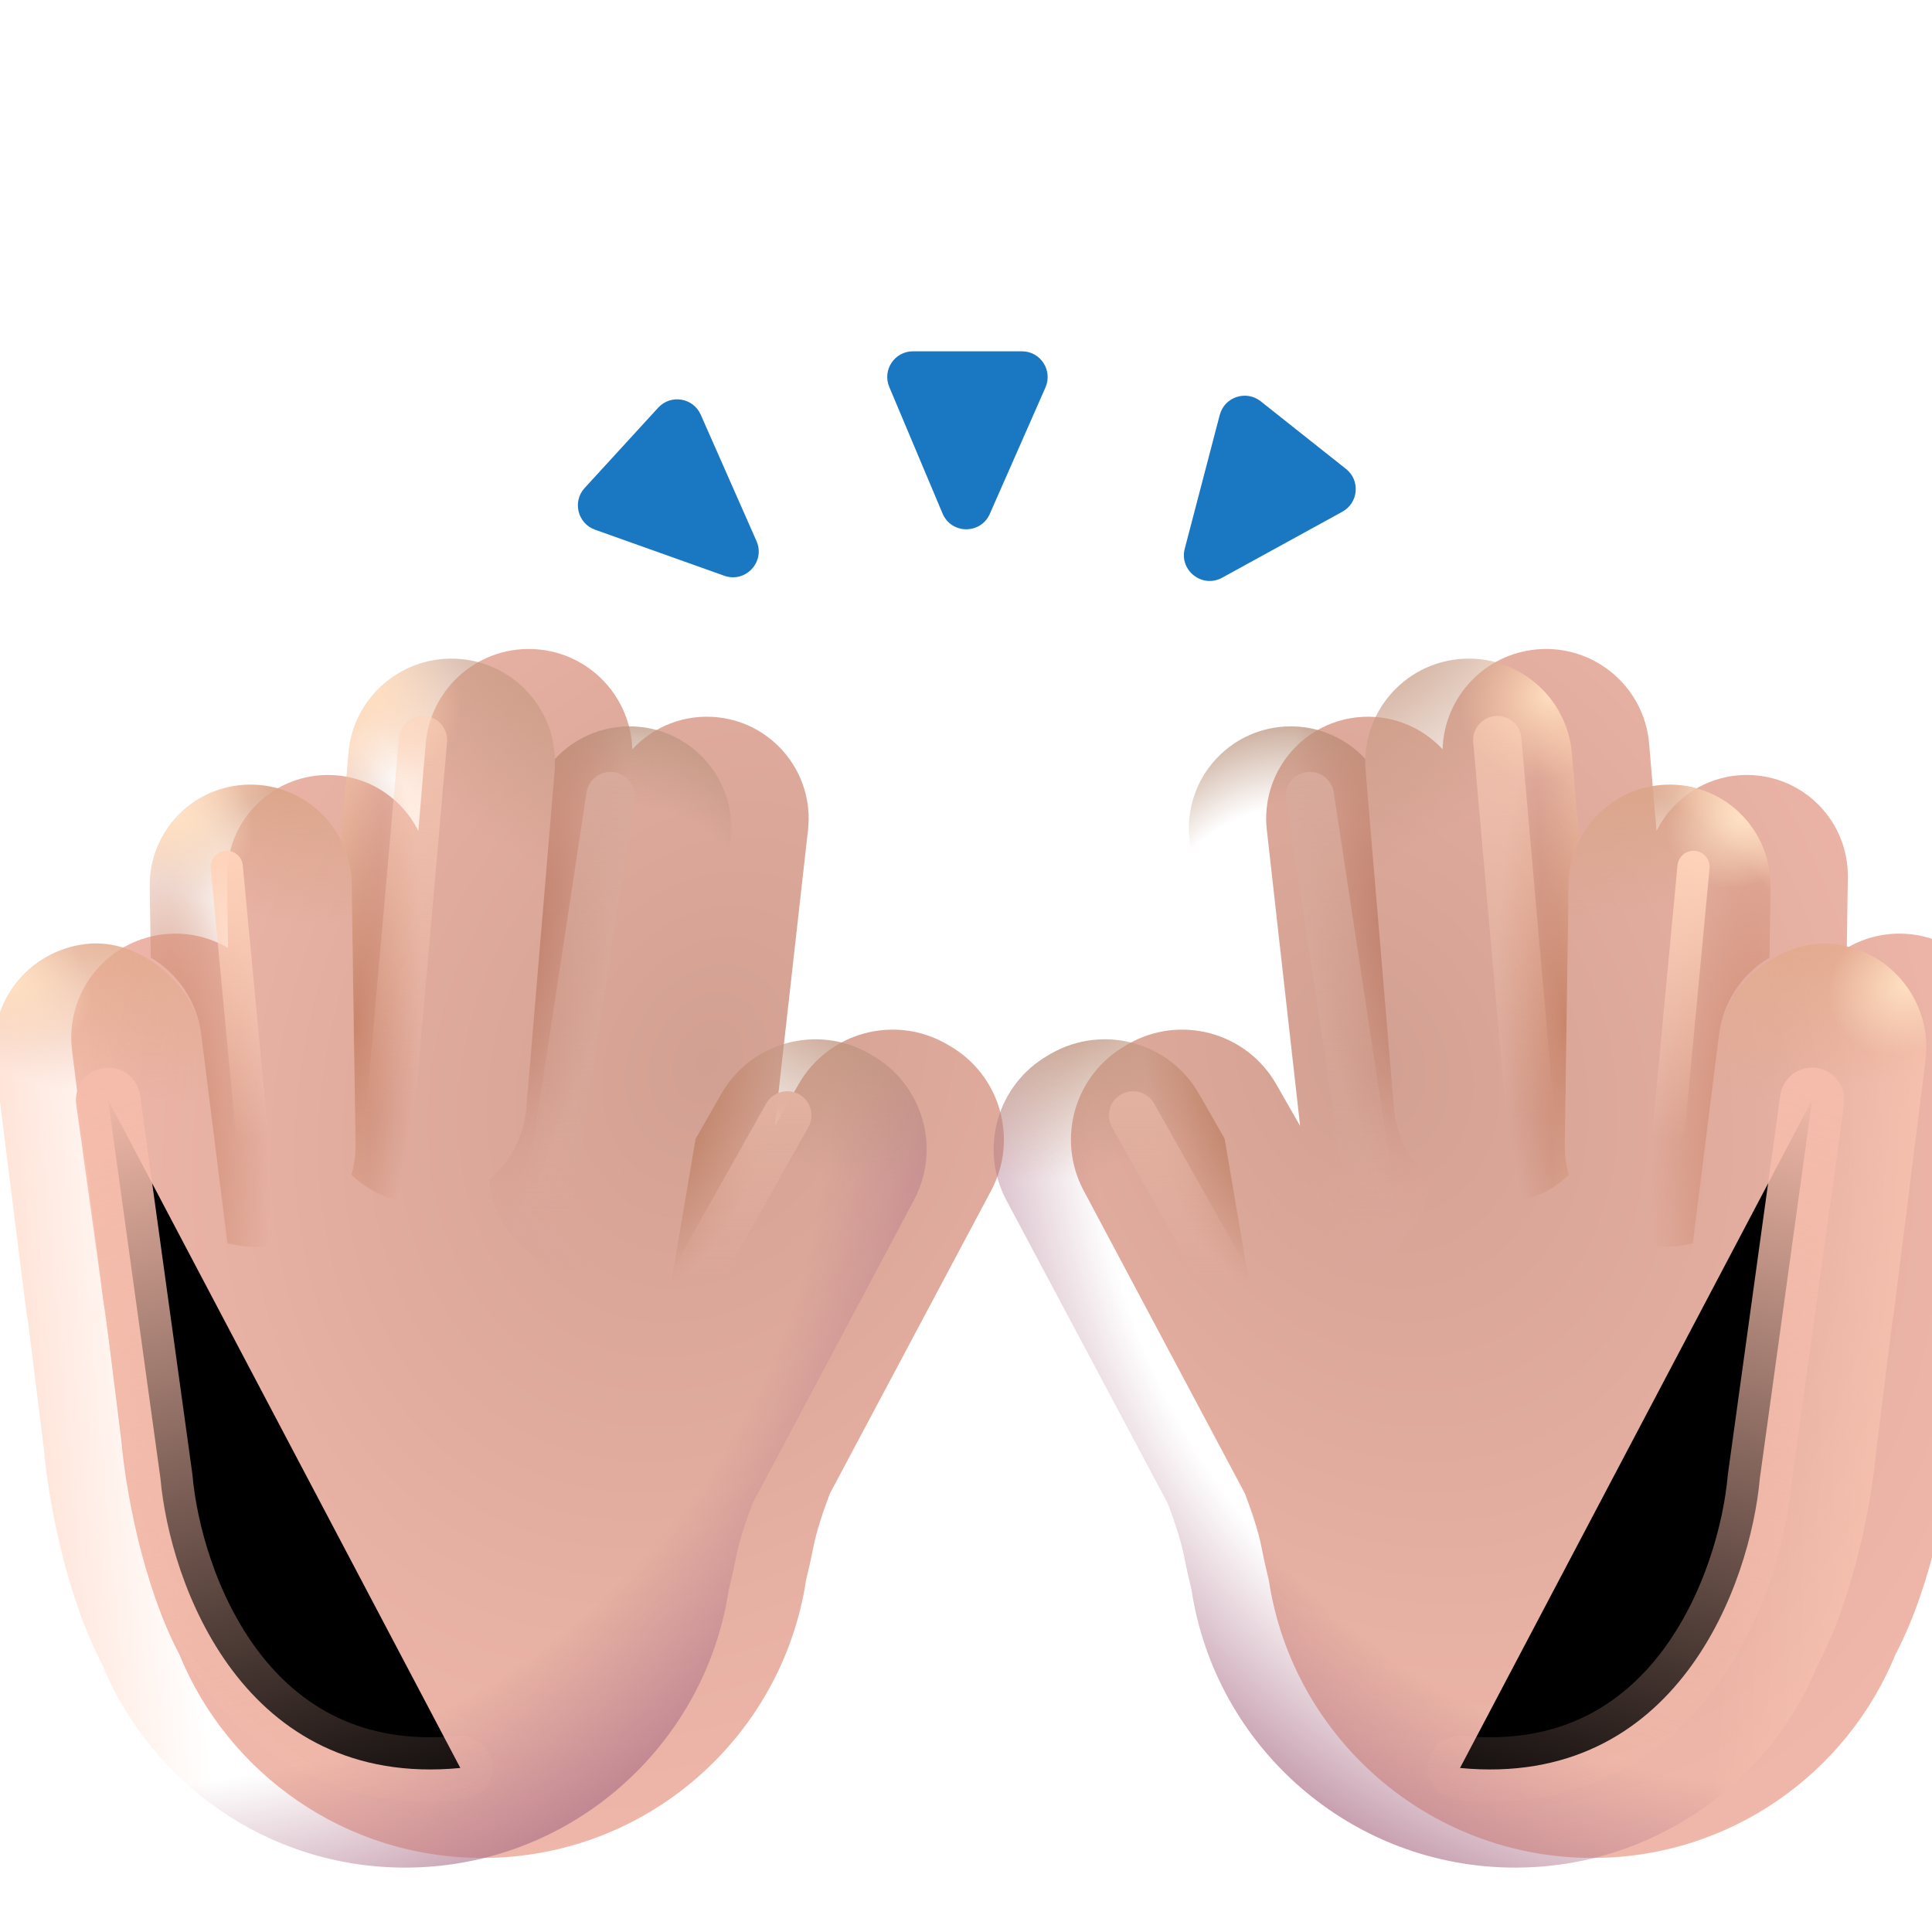 <svg viewBox="1 1 30 30" xmlns="http://www.w3.org/2000/svg">
<g filter="url(#filter0_ii_20020_6224)">
<path d="M8.146 11.233C7.261 11.159 6.484 11.815 6.41 12.7L6.296 14.053C6.036 13.53 5.492 13.175 4.869 13.184C4.003 13.197 3.312 13.909 3.325 14.775L3.341 15.87C3.044 15.695 2.689 15.614 2.321 15.66C1.436 15.771 0.808 16.579 0.919 17.464L1.41 21.378C1.416 21.427 1.425 21.474 1.435 21.521L1.686 23.535C1.741 24.192 1.997 25.721 2.584 26.838C3.342 28.693 5.164 30 7.291 30C9.836 30 11.945 28.129 12.316 25.688C12.352 25.54 12.392 25.366 12.427 25.187C12.478 24.922 12.591 24.592 12.686 24.343L15.191 19.637C15.618 18.835 15.331 17.839 14.542 17.387L14.498 17.361C13.691 16.899 12.663 17.178 12.201 17.985L11.83 18.633L12.347 14.036C12.444 13.169 11.82 12.387 10.953 12.289C10.435 12.231 9.947 12.43 9.618 12.785C9.594 11.979 8.968 11.302 8.146 11.233Z" fill="url(#paint0_radial_20020_6224)"/>
</g>
<path d="M8.146 11.233C7.261 11.159 6.484 11.815 6.41 12.7L6.296 14.053C6.036 13.53 5.492 13.175 4.869 13.184C4.003 13.197 3.312 13.909 3.325 14.775L3.341 15.87C3.044 15.695 2.689 15.614 2.321 15.66C1.436 15.771 0.808 16.579 0.919 17.464L1.41 21.378C1.416 21.427 1.425 21.474 1.435 21.521L1.686 23.535C1.741 24.192 1.997 25.721 2.584 26.838C3.342 28.693 5.164 30 7.291 30C9.836 30 11.945 28.129 12.316 25.688C12.352 25.54 12.392 25.366 12.427 25.187C12.478 24.922 12.591 24.592 12.686 24.343L15.191 19.637C15.618 18.835 15.331 17.839 14.542 17.387L14.498 17.361C13.691 16.899 12.663 17.178 12.201 17.985L11.83 18.633L12.347 14.036C12.444 13.169 11.82 12.387 10.953 12.289C10.435 12.231 9.947 12.43 9.618 12.785C9.594 11.979 8.968 11.302 8.146 11.233Z" fill="url(#paint1_radial_20020_6224)"/>
<path d="M8.146 11.233C7.261 11.159 6.484 11.815 6.41 12.7L6.296 14.053C6.036 13.53 5.492 13.175 4.869 13.184C4.003 13.197 3.312 13.909 3.325 14.775L3.341 15.87C3.044 15.695 2.689 15.614 2.321 15.66C1.436 15.771 0.808 16.579 0.919 17.464L1.41 21.378C1.416 21.427 1.425 21.474 1.435 21.521L1.686 23.535C1.741 24.192 1.997 25.721 2.584 26.838C3.342 28.693 5.164 30 7.291 30C9.836 30 11.945 28.129 12.316 25.688C12.352 25.54 12.392 25.366 12.427 25.187C12.478 24.922 12.591 24.592 12.686 24.343L15.191 19.637C15.618 18.835 15.331 17.839 14.542 17.387L14.498 17.361C13.691 16.899 12.663 17.178 12.201 17.985L11.83 18.633L12.347 14.036C12.444 13.169 11.82 12.387 10.953 12.289C10.435 12.231 9.947 12.43 9.618 12.785C9.594 11.979 8.968 11.302 8.146 11.233Z" fill="url(#paint2_linear_20020_6224)"/>
<rect x="0.718" y="15.861" width="3.231" height="7.176" rx="1.616" transform="rotate(-7.151 0.718 15.861)" fill="url(#paint3_radial_20020_6224)"/>
<rect x="0.718" y="15.861" width="3.231" height="7.176" rx="1.616" transform="rotate(-7.151 0.718 15.861)" fill="url(#paint4_radial_20020_6224)"/>
<path d="M4.869 13.184C4.003 13.197 3.312 13.909 3.325 14.775L3.341 15.87C3.758 16.116 4.06 16.545 4.125 17.062L4.532 20.302C4.673 20.342 4.823 20.362 4.977 20.359C5.842 20.346 6.534 19.634 6.521 18.768L6.46 14.728C6.447 13.862 5.734 13.171 4.869 13.184Z" fill="url(#paint5_radial_20020_6224)"/>
<path d="M4.869 13.184C4.003 13.197 3.312 13.909 3.325 14.775L3.341 15.87C3.758 16.116 4.06 16.545 4.125 17.062L4.532 20.302C4.673 20.342 4.823 20.362 4.977 20.359C5.842 20.346 6.534 19.634 6.521 18.768L6.46 14.728C6.447 13.862 5.734 13.171 4.869 13.184Z" fill="url(#paint6_radial_20020_6224)"/>
<path d="M4.869 13.184C4.003 13.197 3.312 13.909 3.325 14.775L3.341 15.87C3.758 16.116 4.06 16.545 4.125 17.062L4.532 20.302C4.673 20.342 4.823 20.362 4.977 20.359C5.842 20.346 6.534 19.634 6.521 18.768L6.46 14.728C6.447 13.862 5.734 13.171 4.869 13.184Z" fill="url(#paint7_radial_20020_6224)"/>
<path d="M4.869 13.184C4.003 13.197 3.312 13.909 3.325 14.775L3.341 15.87C3.758 16.116 4.06 16.545 4.125 17.062L4.532 20.302C4.673 20.342 4.823 20.362 4.977 20.359C5.842 20.346 6.534 19.634 6.521 18.768L6.46 14.728C6.447 13.862 5.734 13.171 4.869 13.184Z" fill="url(#paint8_radial_20020_6224)"/>
<path d="M8.146 11.233C7.261 11.159 6.484 11.815 6.41 12.7L6.296 14.053C6.397 14.257 6.456 14.485 6.46 14.728L6.521 18.768C6.523 18.933 6.5 19.091 6.456 19.241C6.712 19.488 7.053 19.653 7.436 19.685C8.321 19.759 9.098 19.102 9.172 18.218L9.613 12.969C9.687 12.084 9.03 11.307 8.146 11.233Z" fill="url(#paint9_linear_20020_6224)"/>
<path d="M8.146 11.233C7.261 11.159 6.484 11.815 6.41 12.7L6.296 14.053C6.397 14.257 6.456 14.485 6.46 14.728L6.521 18.768C6.523 18.933 6.5 19.091 6.456 19.241C6.712 19.488 7.053 19.653 7.436 19.685C8.321 19.759 9.098 19.102 9.172 18.218L9.613 12.969C9.687 12.084 9.03 11.307 8.146 11.233Z" fill="url(#paint10_radial_20020_6224)"/>
<path d="M8.146 11.233C7.261 11.159 6.484 11.815 6.41 12.7L6.296 14.053C6.397 14.257 6.456 14.485 6.46 14.728L6.521 18.768C6.523 18.933 6.5 19.091 6.456 19.241C6.712 19.488 7.053 19.653 7.436 19.685C8.321 19.759 9.098 19.102 9.172 18.218L9.613 12.969C9.687 12.084 9.03 11.307 8.146 11.233Z" fill="url(#paint11_radial_20020_6224)"/>
<path d="M8.146 11.233C7.261 11.159 6.484 11.815 6.41 12.7L6.296 14.053C6.397 14.257 6.456 14.485 6.46 14.728L6.521 18.768C6.523 18.933 6.5 19.091 6.456 19.241C6.712 19.488 7.053 19.653 7.436 19.685C8.321 19.759 9.098 19.102 9.172 18.218L9.613 12.969C9.687 12.084 9.03 11.307 8.146 11.233Z" fill="url(#paint12_radial_20020_6224)"/>
<path d="M8.601 19.317C8.919 19.051 9.135 18.663 9.172 18.218L9.613 12.969C9.618 12.907 9.62 12.846 9.618 12.785C9.947 12.43 10.435 12.231 10.953 12.289C11.82 12.387 12.444 13.169 12.347 14.036L11.747 19.369C11.65 20.236 10.868 20.86 10 20.762C9.235 20.676 8.659 20.057 8.601 19.317Z" fill="url(#paint13_radial_20020_6224)"/>
<path d="M8.601 19.317C8.919 19.051 9.135 18.663 9.172 18.218L9.613 12.969C9.618 12.907 9.62 12.846 9.618 12.785C9.947 12.43 10.435 12.231 10.953 12.289C11.82 12.387 12.444 13.169 12.347 14.036L11.747 19.369C11.65 20.236 10.868 20.86 10 20.762C9.235 20.676 8.659 20.057 8.601 19.317Z" fill="url(#paint14_radial_20020_6224)"/>
<path d="M8.601 19.317C8.919 19.051 9.135 18.663 9.172 18.218L9.613 12.969C9.618 12.907 9.62 12.846 9.618 12.785C9.947 12.43 10.435 12.231 10.953 12.289C11.82 12.387 12.444 13.169 12.347 14.036L11.747 19.369C11.65 20.236 10.868 20.86 10 20.762C9.235 20.676 8.659 20.057 8.601 19.317Z" fill="url(#paint15_linear_20020_6224)"/>
<path d="M14.068 21.747L15.191 19.637C15.618 18.835 15.331 17.839 14.542 17.387L14.498 17.361C13.691 16.899 12.663 17.178 12.201 17.985L11.802 18.682L11.264 21.852L14.068 21.747Z" fill="url(#paint16_radial_20020_6224)"/>
<path d="M14.068 21.747L15.191 19.637C15.618 18.835 15.331 17.839 14.542 17.387L14.498 17.361C13.691 16.899 12.663 17.178 12.201 17.985L11.802 18.682L11.264 21.852L14.068 21.747Z" fill="url(#paint17_radial_20020_6224)"/>
<g filter="url(#filter1_f_20020_6224)">
<path d="M4.521 14.461L4.99 19.43" stroke="url(#paint18_linear_20020_6224)" stroke-width="0.5" stroke-linecap="round"/>
</g>
<g filter="url(#filter2_f_20020_6224)">
<path d="M7.568 12.492L7.053 18.352" stroke="url(#paint19_linear_20020_6224)" stroke-width="0.75" stroke-linecap="round"/>
</g>
<g filter="url(#filter3_f_20020_6224)">
<path d="M10.479 13.361L9.506 19.758" stroke="url(#paint20_linear_20020_6224)" stroke-width="0.75" stroke-linecap="round"/>
</g>
<g filter="url(#filter4_f_20020_6224)">
<path d="M13.225 18.32L11.85 20.758" stroke="url(#paint21_linear_20020_6224)" stroke-width="0.75" stroke-linecap="round"/>
</g>
<g filter="url(#filter5_f_20020_6224)">
<path d="M2.679 18.078L3.491 23.953C3.637 25.589 4.773 28.778 8.148 28.453" stroke="url(#paint22_linear_20020_6224)" stroke-linecap="round"/>
</g>
<g filter="url(#filter6_ii_20020_6224)">
<path d="M23.672 11.233C24.557 11.159 25.334 11.815 25.408 12.7L25.522 14.053C25.782 13.53 26.326 13.175 26.949 13.184C27.815 13.197 28.506 13.909 28.493 14.775L28.477 15.87C28.774 15.695 29.129 15.614 29.497 15.66C30.382 15.771 31.01 16.579 30.899 17.464L30.408 21.378C30.402 21.427 30.394 21.474 30.384 21.521L30.133 23.535C30.077 24.192 29.821 25.721 29.234 26.838C28.476 28.693 26.654 30 24.527 30C21.982 30 19.873 28.129 19.502 25.688C19.466 25.54 19.426 25.366 19.391 25.187C19.34 24.922 19.227 24.592 19.132 24.343L16.627 19.637C16.2 18.835 16.487 17.839 17.276 17.387L17.32 17.361C18.127 16.899 19.155 17.178 19.617 17.985L19.988 18.633L19.471 14.036C19.374 13.169 19.998 12.387 20.865 12.289C21.383 12.231 21.871 12.43 22.2 12.785C22.224 11.979 22.85 11.302 23.672 11.233Z" fill="url(#paint23_radial_20020_6224)"/>
</g>
<path d="M23.672 11.233C24.557 11.159 25.334 11.815 25.408 12.7L25.522 14.053C25.782 13.53 26.326 13.175 26.949 13.184C27.815 13.197 28.506 13.909 28.493 14.775L28.477 15.87C28.774 15.695 29.129 15.614 29.497 15.66C30.382 15.771 31.01 16.579 30.899 17.464L30.408 21.378C30.402 21.427 30.394 21.474 30.384 21.521L30.133 23.535C30.077 24.192 29.821 25.721 29.234 26.838C28.476 28.693 26.654 30 24.527 30C21.982 30 19.873 28.129 19.502 25.688C19.466 25.54 19.426 25.366 19.391 25.187C19.34 24.922 19.227 24.592 19.132 24.343L16.627 19.637C16.2 18.835 16.487 17.839 17.276 17.387L17.32 17.361C18.127 16.899 19.155 17.178 19.617 17.985L19.988 18.633L19.471 14.036C19.374 13.169 19.998 12.387 20.865 12.289C21.383 12.231 21.871 12.43 22.2 12.785C22.224 11.979 22.85 11.302 23.672 11.233Z" fill="url(#paint24_radial_20020_6224)"/>
<path d="M23.672 11.233C24.557 11.159 25.334 11.815 25.408 12.7L25.522 14.053C25.782 13.53 26.326 13.175 26.949 13.184C27.815 13.197 28.506 13.909 28.493 14.775L28.477 15.87C28.774 15.695 29.129 15.614 29.497 15.66C30.382 15.771 31.01 16.579 30.899 17.464L30.408 21.378C30.402 21.427 30.394 21.474 30.384 21.521L30.133 23.535C30.077 24.192 29.821 25.721 29.234 26.838C28.476 28.693 26.654 30 24.527 30C21.982 30 19.873 28.129 19.502 25.688C19.466 25.54 19.426 25.366 19.391 25.187C19.34 24.922 19.227 24.592 19.132 24.343L16.627 19.637C16.2 18.835 16.487 17.839 17.276 17.387L17.32 17.361C18.127 16.899 19.155 17.178 19.617 17.985L19.988 18.633L19.471 14.036C19.374 13.169 19.998 12.387 20.865 12.289C21.383 12.231 21.871 12.43 22.2 12.785C22.224 11.979 22.85 11.302 23.672 11.233Z" fill="url(#paint25_linear_20020_6224)"/>
<rect width="3.231" height="7.176" rx="1.616" transform="matrix(-0.992 -0.124 -0.124 0.992 31.1 15.861)" fill="url(#paint26_radial_20020_6224)"/>
<rect width="3.231" height="7.176" rx="1.616" transform="matrix(-0.992 -0.124 -0.124 0.992 31.1 15.861)" fill="url(#paint27_radial_20020_6224)"/>
<path d="M26.949 13.184C27.815 13.197 28.506 13.909 28.493 14.775L28.477 15.87C28.06 16.116 27.758 16.545 27.693 17.062L27.286 20.302C27.145 20.342 26.996 20.362 26.841 20.359C25.976 20.346 25.285 19.634 25.298 18.768L25.358 14.728C25.372 13.862 26.084 13.171 26.949 13.184Z" fill="url(#paint28_radial_20020_6224)"/>
<path d="M26.949 13.184C27.815 13.197 28.506 13.909 28.493 14.775L28.477 15.87C28.06 16.116 27.758 16.545 27.693 17.062L27.286 20.302C27.145 20.342 26.996 20.362 26.841 20.359C25.976 20.346 25.285 19.634 25.298 18.768L25.358 14.728C25.372 13.862 26.084 13.171 26.949 13.184Z" fill="url(#paint29_radial_20020_6224)"/>
<path d="M26.949 13.184C27.815 13.197 28.506 13.909 28.493 14.775L28.477 15.87C28.06 16.116 27.758 16.545 27.693 17.062L27.286 20.302C27.145 20.342 26.996 20.362 26.841 20.359C25.976 20.346 25.285 19.634 25.298 18.768L25.358 14.728C25.372 13.862 26.084 13.171 26.949 13.184Z" fill="url(#paint30_radial_20020_6224)"/>
<path d="M26.949 13.184C27.815 13.197 28.506 13.909 28.493 14.775L28.477 15.87C28.06 16.116 27.758 16.545 27.693 17.062L27.286 20.302C27.145 20.342 26.996 20.362 26.841 20.359C25.976 20.346 25.285 19.634 25.298 18.768L25.358 14.728C25.372 13.862 26.084 13.171 26.949 13.184Z" fill="url(#paint31_radial_20020_6224)"/>
<path d="M23.672 11.233C24.557 11.159 25.334 11.815 25.408 12.7L25.522 14.053C25.421 14.257 25.362 14.485 25.358 14.728L25.298 18.768C25.295 18.933 25.318 19.091 25.363 19.241C25.106 19.488 24.765 19.653 24.382 19.685C23.497 19.759 22.72 19.102 22.646 18.218L22.205 12.969C22.131 12.084 22.788 11.307 23.672 11.233Z" fill="url(#paint32_linear_20020_6224)"/>
<path d="M23.672 11.233C24.557 11.159 25.334 11.815 25.408 12.7L25.522 14.053C25.421 14.257 25.362 14.485 25.358 14.728L25.298 18.768C25.295 18.933 25.318 19.091 25.363 19.241C25.106 19.488 24.765 19.653 24.382 19.685C23.497 19.759 22.72 19.102 22.646 18.218L22.205 12.969C22.131 12.084 22.788 11.307 23.672 11.233Z" fill="url(#paint33_radial_20020_6224)"/>
<path d="M23.672 11.233C24.557 11.159 25.334 11.815 25.408 12.7L25.522 14.053C25.421 14.257 25.362 14.485 25.358 14.728L25.298 18.768C25.295 18.933 25.318 19.091 25.363 19.241C25.106 19.488 24.765 19.653 24.382 19.685C23.497 19.759 22.72 19.102 22.646 18.218L22.205 12.969C22.131 12.084 22.788 11.307 23.672 11.233Z" fill="url(#paint34_radial_20020_6224)"/>
<path d="M23.672 11.233C24.557 11.159 25.334 11.815 25.408 12.7L25.522 14.053C25.421 14.257 25.362 14.485 25.358 14.728L25.298 18.768C25.295 18.933 25.318 19.091 25.363 19.241C25.106 19.488 24.765 19.653 24.382 19.685C23.497 19.759 22.72 19.102 22.646 18.218L22.205 12.969C22.131 12.084 22.788 11.307 23.672 11.233Z" fill="url(#paint35_radial_20020_6224)"/>
<path d="M23.217 19.317C22.899 19.051 22.683 18.663 22.646 18.218L22.205 12.969C22.2 12.907 22.198 12.846 22.2 12.785C21.871 12.43 21.383 12.231 20.865 12.289C19.998 12.387 19.374 13.169 19.471 14.036L20.071 19.369C20.169 20.236 20.951 20.86 21.818 20.762C22.583 20.676 23.159 20.057 23.217 19.317Z" fill="url(#paint36_radial_20020_6224)"/>
<path d="M23.217 19.317C22.899 19.051 22.683 18.663 22.646 18.218L22.205 12.969C22.2 12.907 22.198 12.846 22.2 12.785C21.871 12.43 21.383 12.231 20.865 12.289C19.998 12.387 19.374 13.169 19.471 14.036L20.071 19.369C20.169 20.236 20.951 20.86 21.818 20.762C22.583 20.676 23.159 20.057 23.217 19.317Z" fill="url(#paint37_radial_20020_6224)"/>
<path d="M23.217 19.317C22.899 19.051 22.683 18.663 22.646 18.218L22.205 12.969C22.2 12.907 22.198 12.846 22.2 12.785C21.871 12.43 21.383 12.231 20.865 12.289C19.998 12.387 19.374 13.169 19.471 14.036L20.071 19.369C20.169 20.236 20.951 20.86 21.818 20.762C22.583 20.676 23.159 20.057 23.217 19.317Z" fill="url(#paint38_linear_20020_6224)"/>
<path d="M17.75 21.747L16.627 19.637C16.2 18.835 16.487 17.839 17.276 17.387L17.32 17.361C18.127 16.899 19.155 17.178 19.617 17.985L20.016 18.682L20.555 21.852L17.75 21.747Z" fill="url(#paint39_radial_20020_6224)"/>
<path d="M17.75 21.747L16.627 19.637C16.2 18.835 16.487 17.839 17.276 17.387L17.32 17.361C18.127 16.899 19.155 17.178 19.617 17.985L20.016 18.682L20.555 21.852L17.75 21.747Z" fill="url(#paint40_radial_20020_6224)"/>
<g filter="url(#filter7_f_20020_6224)">
<path d="M27.297 14.461L26.828 19.43" stroke="url(#paint41_linear_20020_6224)" stroke-width="0.5" stroke-linecap="round"/>
</g>
<g filter="url(#filter8_f_20020_6224)">
<path d="M24.25 12.492L24.765 18.352" stroke="url(#paint42_linear_20020_6224)" stroke-width="0.75" stroke-linecap="round"/>
</g>
<g filter="url(#filter9_f_20020_6224)">
<path d="M21.339 13.361L22.312 19.758" stroke="url(#paint43_linear_20020_6224)" stroke-width="0.75" stroke-linecap="round"/>
</g>
<g filter="url(#filter10_f_20020_6224)">
<path d="M18.594 18.32L19.969 20.758" stroke="url(#paint44_linear_20020_6224)" stroke-width="0.75" stroke-linecap="round"/>
</g>
<g filter="url(#filter11_f_20020_6224)">
<path d="M29.139 18.078L28.327 23.953C28.181 25.589 27.046 28.778 23.671 28.453" stroke="url(#paint45_linear_20020_6224)" stroke-linecap="round"/>
</g>
<g filter="url(#filter12_ii_20020_6224)">
<path d="M19.877 9.821L21.744 8.796C21.995 8.658 22.025 8.309 21.801 8.132L20.476 7.081C20.249 6.902 19.913 7.014 19.84 7.294L19.297 9.369C19.208 9.708 19.569 9.99 19.877 9.821Z" fill="#1A78C3"/>
</g>
<g filter="url(#filter13_ii_20020_6224)">
<path d="M15.536 8.824L14.709 6.86C14.597 6.596 14.791 6.305 15.077 6.305H16.768C17.057 6.305 17.25 6.601 17.134 6.866L16.27 8.829C16.129 9.151 15.672 9.147 15.536 8.824Z" fill="#1A78C3"/>
</g>
<g filter="url(#filter14_ii_20020_6224)">
<path d="M12.146 9.79L10.139 9.075C9.87 8.979 9.785 8.639 9.978 8.428L11.12 7.181C11.314 6.968 11.664 7.025 11.781 7.289L12.647 9.252C12.788 9.573 12.477 9.908 12.146 9.79Z" fill="#1A78C3"/>
</g>
<defs>
<filter id="filter0_ii_20020_6224" x="0.906" y="11.077" width="15.482" height="18.923" filterUnits="userSpaceOnUse" color-interpolation-filters="sRGB">
<feFlood flood-opacity="0" result="BackgroundImageFix"/>
<feBlend mode="normal" in="SourceGraphic" in2="BackgroundImageFix" result="shape"/>
<feColorMatrix in="SourceAlpha" type="matrix" values="0 0 0 0 0 0 0 0 0 0 0 0 0 0 0 0 0 0 127 0" result="hardAlpha"/>
<feOffset dx="1"/>
<feGaussianBlur stdDeviation="0.5"/>
<feComposite in2="hardAlpha" operator="arithmetic" k2="-1" k3="1"/>
<feColorMatrix type="matrix" values="0 0 0 0 0.82 0 0 0 0 0.584 0 0 0 0 0.604 0 0 0 1 0"/>
<feBlend mode="normal" in2="shape" result="effect1_innerShadow_20020_6224"/>
<feColorMatrix in="SourceAlpha" type="matrix" values="0 0 0 0 0 0 0 0 0 0 0 0 0 0 0 0 0 0 127 0" result="hardAlpha"/>
<feOffset dx="0.2" dy="-0.15"/>
<feGaussianBlur stdDeviation="0.25"/>
<feComposite in2="hardAlpha" operator="arithmetic" k2="-1" k3="1"/>
<feColorMatrix type="matrix" values="0 0 0 0 1 0 0 0 0 0.855 0 0 0 0 0.749 0 0 0 1 0"/>
<feBlend mode="normal" in2="effect1_innerShadow_20020_6224" result="effect2_innerShadow_20020_6224"/>
</filter>
<filter id="filter1_f_20020_6224" x="3.521" y="13.461" width="2.469" height="6.969" filterUnits="userSpaceOnUse" color-interpolation-filters="sRGB">
<feFlood flood-opacity="0" result="BackgroundImageFix"/>
<feBlend mode="normal" in="SourceGraphic" in2="BackgroundImageFix" result="shape"/>
<feGaussianBlur stdDeviation="0.375" result="effect1_foregroundBlur_20020_6224"/>
</filter>
<filter id="filter2_f_20020_6224" x="5.928" y="11.367" width="2.766" height="8.109" filterUnits="userSpaceOnUse" color-interpolation-filters="sRGB">
<feFlood flood-opacity="0" result="BackgroundImageFix"/>
<feBlend mode="normal" in="SourceGraphic" in2="BackgroundImageFix" result="shape"/>
<feGaussianBlur stdDeviation="0.375" result="effect1_foregroundBlur_20020_6224"/>
</filter>
<filter id="filter3_f_20020_6224" x="8.381" y="12.236" width="3.223" height="8.647" filterUnits="userSpaceOnUse" color-interpolation-filters="sRGB">
<feFlood flood-opacity="0" result="BackgroundImageFix"/>
<feBlend mode="normal" in="SourceGraphic" in2="BackgroundImageFix" result="shape"/>
<feGaussianBlur stdDeviation="0.375" result="effect1_foregroundBlur_20020_6224"/>
</filter>
<filter id="filter4_f_20020_6224" x="10.725" y="17.195" width="3.625" height="4.688" filterUnits="userSpaceOnUse" color-interpolation-filters="sRGB">
<feFlood flood-opacity="0" result="BackgroundImageFix"/>
<feBlend mode="normal" in="SourceGraphic" in2="BackgroundImageFix" result="shape"/>
<feGaussianBlur stdDeviation="0.375" result="effect1_foregroundBlur_20020_6224"/>
</filter>
<filter id="filter5_f_20020_6224" x="0.179" y="15.578" width="10.469" height="15.398" filterUnits="userSpaceOnUse" color-interpolation-filters="sRGB">
<feFlood flood-opacity="0" result="BackgroundImageFix"/>
<feBlend mode="normal" in="SourceGraphic" in2="BackgroundImageFix" result="shape"/>
<feGaussianBlur stdDeviation="1" result="effect1_foregroundBlur_20020_6224"/>
</filter>
<filter id="filter6_ii_20020_6224" x="16.429" y="11.077" width="15.482" height="18.923" filterUnits="userSpaceOnUse" color-interpolation-filters="sRGB">
<feFlood flood-opacity="0" result="BackgroundImageFix"/>
<feBlend mode="normal" in="SourceGraphic" in2="BackgroundImageFix" result="shape"/>
<feColorMatrix in="SourceAlpha" type="matrix" values="0 0 0 0 0 0 0 0 0 0 0 0 0 0 0 0 0 0 127 0" result="hardAlpha"/>
<feOffset dx="1"/>
<feGaussianBlur stdDeviation="0.5"/>
<feComposite in2="hardAlpha" operator="arithmetic" k2="-1" k3="1"/>
<feColorMatrix type="matrix" values="0 0 0 0 0.82 0 0 0 0 0.584 0 0 0 0 0.604 0 0 0 1 0"/>
<feBlend mode="normal" in2="shape" result="effect1_innerShadow_20020_6224"/>
<feColorMatrix in="SourceAlpha" type="matrix" values="0 0 0 0 0 0 0 0 0 0 0 0 0 0 0 0 0 0 127 0" result="hardAlpha"/>
<feOffset dx="0.2" dy="-0.15"/>
<feGaussianBlur stdDeviation="0.25"/>
<feComposite in2="hardAlpha" operator="arithmetic" k2="-1" k3="1"/>
<feColorMatrix type="matrix" values="0 0 0 0 1 0 0 0 0 0.855 0 0 0 0 0.749 0 0 0 1 0"/>
<feBlend mode="normal" in2="effect1_innerShadow_20020_6224" result="effect2_innerShadow_20020_6224"/>
</filter>
<filter id="filter7_f_20020_6224" x="25.828" y="13.461" width="2.469" height="6.969" filterUnits="userSpaceOnUse" color-interpolation-filters="sRGB">
<feFlood flood-opacity="0" result="BackgroundImageFix"/>
<feBlend mode="normal" in="SourceGraphic" in2="BackgroundImageFix" result="shape"/>
<feGaussianBlur stdDeviation="0.375" result="effect1_foregroundBlur_20020_6224"/>
</filter>
<filter id="filter8_f_20020_6224" x="23.125" y="11.367" width="2.766" height="8.109" filterUnits="userSpaceOnUse" color-interpolation-filters="sRGB">
<feFlood flood-opacity="0" result="BackgroundImageFix"/>
<feBlend mode="normal" in="SourceGraphic" in2="BackgroundImageFix" result="shape"/>
<feGaussianBlur stdDeviation="0.375" result="effect1_foregroundBlur_20020_6224"/>
</filter>
<filter id="filter9_f_20020_6224" x="20.214" y="12.236" width="3.223" height="8.647" filterUnits="userSpaceOnUse" color-interpolation-filters="sRGB">
<feFlood flood-opacity="0" result="BackgroundImageFix"/>
<feBlend mode="normal" in="SourceGraphic" in2="BackgroundImageFix" result="shape"/>
<feGaussianBlur stdDeviation="0.375" result="effect1_foregroundBlur_20020_6224"/>
</filter>
<filter id="filter10_f_20020_6224" x="17.468" y="17.195" width="3.625" height="4.688" filterUnits="userSpaceOnUse" color-interpolation-filters="sRGB">
<feFlood flood-opacity="0" result="BackgroundImageFix"/>
<feBlend mode="normal" in="SourceGraphic" in2="BackgroundImageFix" result="shape"/>
<feGaussianBlur stdDeviation="0.375" result="effect1_foregroundBlur_20020_6224"/>
</filter>
<filter id="filter11_f_20020_6224" x="21.171" y="15.578" width="10.469" height="15.398" filterUnits="userSpaceOnUse" color-interpolation-filters="sRGB">
<feFlood flood-opacity="0" result="BackgroundImageFix"/>
<feBlend mode="normal" in="SourceGraphic" in2="BackgroundImageFix" result="shape"/>
<feGaussianBlur stdDeviation="1" result="effect1_foregroundBlur_20020_6224"/>
</filter>
<filter id="filter12_ii_20020_6224" x="19.134" y="6.995" width="3.069" height="3.027" filterUnits="userSpaceOnUse" color-interpolation-filters="sRGB">
<feFlood flood-opacity="0" result="BackgroundImageFix"/>
<feBlend mode="normal" in="SourceGraphic" in2="BackgroundImageFix" result="shape"/>
<feColorMatrix in="SourceAlpha" type="matrix" values="0 0 0 0 0 0 0 0 0 0 0 0 0 0 0 0 0 0 127 0" result="hardAlpha"/>
<feOffset dx="-0.15" dy="0.15"/>
<feGaussianBlur stdDeviation="0.15"/>
<feComposite in2="hardAlpha" operator="arithmetic" k2="-1" k3="1"/>
<feColorMatrix type="matrix" values="0 0 0 0 0.114 0 0 0 0 0.569 0 0 0 0 0.898 0 0 0 1 0"/>
<feBlend mode="normal" in2="shape" result="effect1_innerShadow_20020_6224"/>
<feColorMatrix in="SourceAlpha" type="matrix" values="0 0 0 0 0 0 0 0 0 0 0 0 0 0 0 0 0 0 127 0" result="hardAlpha"/>
<feOffset dx="0.25"/>
<feGaussianBlur stdDeviation="0.2"/>
<feComposite in2="hardAlpha" operator="arithmetic" k2="-1" k3="1"/>
<feColorMatrix type="matrix" values="0 0 0 0 0.078 0 0 0 0 0.341 0 0 0 0 0.588 0 0 0 1 0"/>
<feBlend mode="normal" in2="effect1_innerShadow_20020_6224" result="effect2_innerShadow_20020_6224"/>
</filter>
<filter id="filter13_ii_20020_6224" x="14.527" y="6.305" width="2.892" height="2.913" filterUnits="userSpaceOnUse" color-interpolation-filters="sRGB">
<feFlood flood-opacity="0" result="BackgroundImageFix"/>
<feBlend mode="normal" in="SourceGraphic" in2="BackgroundImageFix" result="shape"/>
<feColorMatrix in="SourceAlpha" type="matrix" values="0 0 0 0 0 0 0 0 0 0 0 0 0 0 0 0 0 0 127 0" result="hardAlpha"/>
<feOffset dx="-0.15" dy="0.15"/>
<feGaussianBlur stdDeviation="0.15"/>
<feComposite in2="hardAlpha" operator="arithmetic" k2="-1" k3="1"/>
<feColorMatrix type="matrix" values="0 0 0 0 0.114 0 0 0 0 0.569 0 0 0 0 0.898 0 0 0 1 0"/>
<feBlend mode="normal" in2="shape" result="effect1_innerShadow_20020_6224"/>
<feColorMatrix in="SourceAlpha" type="matrix" values="0 0 0 0 0 0 0 0 0 0 0 0 0 0 0 0 0 0 127 0" result="hardAlpha"/>
<feOffset dx="0.25"/>
<feGaussianBlur stdDeviation="0.2"/>
<feComposite in2="hardAlpha" operator="arithmetic" k2="-1" k3="1"/>
<feColorMatrix type="matrix" values="0 0 0 0 0.078 0 0 0 0 0.341 0 0 0 0 0.588 0 0 0 1 0"/>
<feBlend mode="normal" in2="effect1_innerShadow_20020_6224" result="effect2_innerShadow_20020_6224"/>
</filter>
<filter id="filter14_ii_20020_6224" x="9.723" y="7.051" width="3.208" height="2.913" filterUnits="userSpaceOnUse" color-interpolation-filters="sRGB">
<feFlood flood-opacity="0" result="BackgroundImageFix"/>
<feBlend mode="normal" in="SourceGraphic" in2="BackgroundImageFix" result="shape"/>
<feColorMatrix in="SourceAlpha" type="matrix" values="0 0 0 0 0 0 0 0 0 0 0 0 0 0 0 0 0 0 127 0" result="hardAlpha"/>
<feOffset dx="-0.15" dy="0.15"/>
<feGaussianBlur stdDeviation="0.15"/>
<feComposite in2="hardAlpha" operator="arithmetic" k2="-1" k3="1"/>
<feColorMatrix type="matrix" values="0 0 0 0 0.114 0 0 0 0 0.569 0 0 0 0 0.898 0 0 0 1 0"/>
<feBlend mode="normal" in2="shape" result="effect1_innerShadow_20020_6224"/>
<feColorMatrix in="SourceAlpha" type="matrix" values="0 0 0 0 0 0 0 0 0 0 0 0 0 0 0 0 0 0 127 0" result="hardAlpha"/>
<feOffset dx="0.25"/>
<feGaussianBlur stdDeviation="0.2"/>
<feComposite in2="hardAlpha" operator="arithmetic" k2="-1" k3="1"/>
<feColorMatrix type="matrix" values="0 0 0 0 0.078 0 0 0 0 0.341 0 0 0 0 0.588 0 0 0 1 0"/>
<feBlend mode="normal" in2="effect1_innerShadow_20020_6224" result="effect2_innerShadow_20020_6224"/>
</filter>
<radialGradient id="paint0_radial_20020_6224" cx="0" cy="0" r="1" gradientUnits="userSpaceOnUse" gradientTransform="translate(10.786 17.616) rotate(113.351) scale(13.489 10.406)">
<stop stop-color="#D2A092"/>
<stop offset="1" stop-color="#F0B8AA"/>
</radialGradient>
<radialGradient id="paint1_radial_20020_6224" cx="0" cy="0" r="1" gradientUnits="userSpaceOnUse" gradientTransform="translate(2.865 17.771) rotate(59.708) scale(14.621 14.923)">
<stop offset="0.747" stop-color="#AD7289" stop-opacity="0"/>
<stop offset="1" stop-color="#AD7289"/>
</radialGradient>
<linearGradient id="paint2_linear_20020_6224" x1="-0.705" y1="23.373" x2="3.79" y2="22.97" gradientUnits="userSpaceOnUse">
<stop stop-color="#FFCBB5"/>
<stop offset="1" stop-color="#FFCBB5" stop-opacity="0"/>
</linearGradient>
<radialGradient id="paint3_radial_20020_6224" cx="0" cy="0" r="1" gradientUnits="userSpaceOnUse" gradientTransform="translate(2.84 15.414) rotate(108.578) scale(2.881 4.415)">
<stop stop-color="#E2AA8C"/>
<stop offset="1" stop-color="#E2AA8C" stop-opacity="0"/>
</radialGradient>
<radialGradient id="paint4_radial_20020_6224" cx="0" cy="0" r="1" gradientUnits="userSpaceOnUse" gradientTransform="translate(1.131 16.324) rotate(-143.869) scale(1.295 1.06)">
<stop stop-color="#FFE0C2"/>
<stop offset="1" stop-color="#FFE0C2" stop-opacity="0"/>
</radialGradient>
<radialGradient id="paint5_radial_20020_6224" cx="0" cy="0" r="1" gradientUnits="userSpaceOnUse" gradientTransform="translate(3.757 18.375) rotate(-3.879) scale(1.379 5.433)">
<stop offset="0.105" stop-color="#D29078"/>
<stop offset="1" stop-color="#D29078" stop-opacity="0"/>
</radialGradient>
<radialGradient id="paint6_radial_20020_6224" cx="0" cy="0" r="1" gradientUnits="userSpaceOnUse" gradientTransform="translate(5.179 13.036) rotate(105.092) scale(2.149 4.003)">
<stop stop-color="#DAA589"/>
<stop offset="1" stop-color="#DAA589" stop-opacity="0"/>
</radialGradient>
<radialGradient id="paint7_radial_20020_6224" cx="0" cy="0" r="1" gradientUnits="userSpaceOnUse" gradientTransform="translate(6.741 17.303) rotate(-133.905) scale(5.178 6.622)">
<stop offset="0.803" stop-color="#FFD4B7" stop-opacity="0"/>
<stop offset="1" stop-color="#FFD4B7"/>
</radialGradient>
<radialGradient id="paint8_radial_20020_6224" cx="0" cy="0" r="1" gradientUnits="userSpaceOnUse" gradientTransform="translate(3.734 13.647) rotate(-143.572) scale(1.286 1.056)">
<stop stop-color="#FFE2C5"/>
<stop offset="1" stop-color="#FFE2C5" stop-opacity="0"/>
</radialGradient>
<linearGradient id="paint9_linear_20020_6224" x1="11.422" y1="14.318" x2="5.85" y2="14.124" gradientUnits="userSpaceOnUse">
<stop offset="0.813" stop-color="#FFDDBF" stop-opacity="0"/>
<stop offset="1" stop-color="#EFB795"/>
<stop offset="1" stop-color="#FFDDBF"/>
</linearGradient>
<radialGradient id="paint10_radial_20020_6224" cx="0" cy="0" r="1" gradientUnits="userSpaceOnUse" gradientTransform="translate(6.519 16.878) rotate(2.936) scale(1.007 4.5)">
<stop stop-color="#C9866D"/>
<stop offset="1" stop-color="#C9866D" stop-opacity="0"/>
</radialGradient>
<radialGradient id="paint11_radial_20020_6224" cx="0" cy="0" r="1" gradientUnits="userSpaceOnUse" gradientTransform="translate(9.618 10.729) rotate(126.02) scale(3.386 5.923)">
<stop stop-color="#C79A82"/>
<stop offset="1" stop-color="#C79A82" stop-opacity="0"/>
</radialGradient>
<radialGradient id="paint12_radial_20020_6224" cx="0" cy="0" r="1" gradientUnits="userSpaceOnUse" gradientTransform="translate(6.721 11.773) rotate(-151.069) scale(1.492 1.262)">
<stop stop-color="#FFDFC2"/>
<stop offset="1" stop-color="#FFCCA6" stop-opacity="0"/>
<stop offset="1" stop-color="#FFDFC2" stop-opacity="0"/>
</radialGradient>
<radialGradient id="paint13_radial_20020_6224" cx="0" cy="0" r="1" gradientUnits="userSpaceOnUse" gradientTransform="translate(10.36 19.468) rotate(-83.98) scale(7.682 4.395)">
<stop offset="0.776" stop-color="#BB947E" stop-opacity="0"/>
<stop offset="1" stop-color="#BB947E"/>
</radialGradient>
<radialGradient id="paint14_radial_20020_6224" cx="0" cy="0" r="1" gradientUnits="userSpaceOnUse" gradientTransform="translate(9.129 15.653) rotate(10.707) scale(1.374 4.83)">
<stop stop-color="#BF7F6A"/>
<stop offset="1" stop-color="#BF7F6A" stop-opacity="0"/>
</radialGradient>
<linearGradient id="paint15_linear_20020_6224" x1="8.826" y1="20.184" x2="10.389" y2="18.78" gradientUnits="userSpaceOnUse">
<stop stop-color="#DAA699"/>
<stop offset="1" stop-color="#DAA699" stop-opacity="0"/>
</linearGradient>
<radialGradient id="paint16_radial_20020_6224" cx="0" cy="0" r="1" gradientUnits="userSpaceOnUse" gradientTransform="translate(14.186 16.547) rotate(104.692) scale(2.705 3.882)">
<stop stop-color="#C19680"/>
<stop offset="1" stop-color="#C19680" stop-opacity="0"/>
</radialGradient>
<radialGradient id="paint17_radial_20020_6224" cx="0" cy="0" r="1" gradientUnits="userSpaceOnUse" gradientTransform="translate(11.006 17.914) rotate(10.784) scale(2.004 3.316)">
<stop offset="0.323" stop-color="#BE8063"/>
<stop offset="1" stop-color="#BE8063" stop-opacity="0"/>
</radialGradient>
<linearGradient id="paint18_linear_20020_6224" x1="4.396" y1="14.102" x2="4.881" y2="18.695" gradientUnits="userSpaceOnUse">
<stop stop-color="#FFD3BA"/>
<stop offset="1" stop-color="#FFD3BA" stop-opacity="0"/>
</linearGradient>
<linearGradient id="paint19_linear_20020_6224" x1="8.217" y1="7.342" x2="7.053" y2="18.352" gradientUnits="userSpaceOnUse">
<stop stop-color="#FFD4BB"/>
<stop offset="1" stop-color="#FFD4BB" stop-opacity="0"/>
</linearGradient>
<linearGradient id="paint20_linear_20020_6224" x1="10.274" y1="12.788" x2="10.221" y2="19.939" gradientUnits="userSpaceOnUse">
<stop stop-color="#D8AA9C"/>
<stop offset="1" stop-color="#D8AA9C" stop-opacity="0"/>
</linearGradient>
<linearGradient id="paint21_linear_20020_6224" x1="12.935" y1="18.102" x2="12.93" y2="20.827" gradientUnits="userSpaceOnUse">
<stop stop-color="#E3B1A0"/>
<stop offset="1" stop-color="#E3B1A0" stop-opacity="0"/>
</linearGradient>
<linearGradient id="paint22_linear_20020_6224" x1="1.64" y1="18.078" x2="5.413" y2="30.518" gradientUnits="userSpaceOnUse">
<stop stop-color="#F5BCAB"/>
<stop offset="1" stop-color="#F5BCAB" stop-opacity="0"/>
</linearGradient>
<radialGradient id="paint23_radial_20020_6224" cx="0" cy="0" r="1" gradientUnits="userSpaceOnUse" gradientTransform="translate(21.032 17.616) rotate(66.649) scale(13.489 10.406)">
<stop stop-color="#D2A092"/>
<stop offset="1" stop-color="#F0B8AA"/>
</radialGradient>
<radialGradient id="paint24_radial_20020_6224" cx="0" cy="0" r="1" gradientUnits="userSpaceOnUse" gradientTransform="translate(28.953 17.771) rotate(120.292) scale(14.621 14.923)">
<stop offset="0.747" stop-color="#AD7289" stop-opacity="0"/>
<stop offset="1" stop-color="#AD7289"/>
</radialGradient>
<linearGradient id="paint25_linear_20020_6224" x1="32.523" y1="23.373" x2="28.028" y2="22.97" gradientUnits="userSpaceOnUse">
<stop stop-color="#FFCBB5"/>
<stop offset="1" stop-color="#FFCBB5" stop-opacity="0"/>
</linearGradient>
<radialGradient id="paint26_radial_20020_6224" cx="0" cy="0" r="1" gradientUnits="userSpaceOnUse" gradientTransform="translate(2.122 -0.447) rotate(108.578) scale(2.881 4.415)">
<stop stop-color="#E2AA8C"/>
<stop offset="1" stop-color="#E2AA8C" stop-opacity="0"/>
</radialGradient>
<radialGradient id="paint27_radial_20020_6224" cx="0" cy="0" r="1" gradientUnits="userSpaceOnUse" gradientTransform="translate(0.413 0.463) rotate(-143.869) scale(1.295 1.06)">
<stop stop-color="#FFE0C2"/>
<stop offset="1" stop-color="#FFE0C2" stop-opacity="0"/>
</radialGradient>
<radialGradient id="paint28_radial_20020_6224" cx="0" cy="0" r="1" gradientUnits="userSpaceOnUse" gradientTransform="translate(28.061 18.375) rotate(-176.121) scale(1.379 5.433)">
<stop offset="0.105" stop-color="#D29078"/>
<stop offset="1" stop-color="#D29078" stop-opacity="0"/>
</radialGradient>
<radialGradient id="paint29_radial_20020_6224" cx="0" cy="0" r="1" gradientUnits="userSpaceOnUse" gradientTransform="translate(26.639 13.036) rotate(74.908) scale(2.149 4.003)">
<stop stop-color="#DAA589"/>
<stop offset="1" stop-color="#DAA589" stop-opacity="0"/>
</radialGradient>
<radialGradient id="paint30_radial_20020_6224" cx="0" cy="0" r="1" gradientUnits="userSpaceOnUse" gradientTransform="translate(25.077 17.303) rotate(-46.095) scale(5.178 6.622)">
<stop offset="0.803" stop-color="#FFD4B7" stop-opacity="0"/>
<stop offset="1" stop-color="#FFD4B7"/>
</radialGradient>
<radialGradient id="paint31_radial_20020_6224" cx="0" cy="0" r="1" gradientUnits="userSpaceOnUse" gradientTransform="translate(28.084 13.647) rotate(-36.428) scale(1.286 1.056)">
<stop stop-color="#FFE2C5"/>
<stop offset="1" stop-color="#FFE2C5" stop-opacity="0"/>
</radialGradient>
<linearGradient id="paint32_linear_20020_6224" x1="20.396" y1="14.318" x2="25.968" y2="14.124" gradientUnits="userSpaceOnUse">
<stop offset="0.813" stop-color="#FFDDBF" stop-opacity="0"/>
<stop offset="1" stop-color="#EFB795"/>
<stop offset="1" stop-color="#FFDDBF"/>
</linearGradient>
<radialGradient id="paint33_radial_20020_6224" cx="0" cy="0" r="1" gradientUnits="userSpaceOnUse" gradientTransform="translate(25.3 16.878) rotate(177.064) scale(1.007 4.5)">
<stop stop-color="#C9866D"/>
<stop offset="1" stop-color="#C9866D" stop-opacity="0"/>
</radialGradient>
<radialGradient id="paint34_radial_20020_6224" cx="0" cy="0" r="1" gradientUnits="userSpaceOnUse" gradientTransform="translate(22.2 10.729) rotate(53.98) scale(3.386 5.923)">
<stop stop-color="#C79A82"/>
<stop offset="1" stop-color="#C79A82" stop-opacity="0"/>
</radialGradient>
<radialGradient id="paint35_radial_20020_6224" cx="0" cy="0" r="1" gradientUnits="userSpaceOnUse" gradientTransform="translate(25.097 11.773) rotate(-28.931) scale(1.492 1.262)">
<stop stop-color="#FFDFC2"/>
<stop offset="1" stop-color="#FFCCA6" stop-opacity="0"/>
<stop offset="1" stop-color="#FFDFC2" stop-opacity="0"/>
</radialGradient>
<radialGradient id="paint36_radial_20020_6224" cx="0" cy="0" r="1" gradientUnits="userSpaceOnUse" gradientTransform="translate(21.458 19.468) rotate(-96.02) scale(7.682 4.395)">
<stop offset="0.776" stop-color="#BB947E" stop-opacity="0"/>
<stop offset="1" stop-color="#BB947E"/>
</radialGradient>
<radialGradient id="paint37_radial_20020_6224" cx="0" cy="0" r="1" gradientUnits="userSpaceOnUse" gradientTransform="translate(22.689 15.653) rotate(169.293) scale(1.374 4.83)">
<stop stop-color="#BF7F6A"/>
<stop offset="1" stop-color="#BF7F6A" stop-opacity="0"/>
</radialGradient>
<linearGradient id="paint38_linear_20020_6224" x1="22.992" y1="20.184" x2="21.429" y2="18.78" gradientUnits="userSpaceOnUse">
<stop stop-color="#DAA699"/>
<stop offset="1" stop-color="#DAA699" stop-opacity="0"/>
</linearGradient>
<radialGradient id="paint39_radial_20020_6224" cx="0" cy="0" r="1" gradientUnits="userSpaceOnUse" gradientTransform="translate(17.632 16.547) rotate(75.308) scale(2.705 3.882)">
<stop stop-color="#C19680"/>
<stop offset="1" stop-color="#C19680" stop-opacity="0"/>
</radialGradient>
<radialGradient id="paint40_radial_20020_6224" cx="0" cy="0" r="1" gradientUnits="userSpaceOnUse" gradientTransform="translate(20.812 17.914) rotate(169.216) scale(2.004 3.316)">
<stop offset="0.323" stop-color="#BE8063"/>
<stop offset="1" stop-color="#BE8063" stop-opacity="0"/>
</radialGradient>
<linearGradient id="paint41_linear_20020_6224" x1="27.422" y1="14.102" x2="26.937" y2="18.695" gradientUnits="userSpaceOnUse">
<stop stop-color="#FFD3BA"/>
<stop offset="1" stop-color="#FFD3BA" stop-opacity="0"/>
</linearGradient>
<linearGradient id="paint42_linear_20020_6224" x1="23.601" y1="7.342" x2="24.765" y2="18.352" gradientUnits="userSpaceOnUse">
<stop stop-color="#FFD4BB"/>
<stop offset="1" stop-color="#FFD4BB" stop-opacity="0"/>
</linearGradient>
<linearGradient id="paint43_linear_20020_6224" x1="21.544" y1="12.788" x2="21.597" y2="19.939" gradientUnits="userSpaceOnUse">
<stop stop-color="#D8AA9C"/>
<stop offset="1" stop-color="#D8AA9C" stop-opacity="0"/>
</linearGradient>
<linearGradient id="paint44_linear_20020_6224" x1="18.883" y1="18.102" x2="18.888" y2="20.827" gradientUnits="userSpaceOnUse">
<stop stop-color="#E3B1A0"/>
<stop offset="1" stop-color="#E3B1A0" stop-opacity="0"/>
</linearGradient>
<linearGradient id="paint45_linear_20020_6224" x1="30.178" y1="18.078" x2="26.405" y2="30.518" gradientUnits="userSpaceOnUse">
<stop stop-color="#F5BCAB"/>
<stop offset="1" stop-color="#F5BCAB" stop-opacity="0"/>
</linearGradient>
</defs>
</svg>
